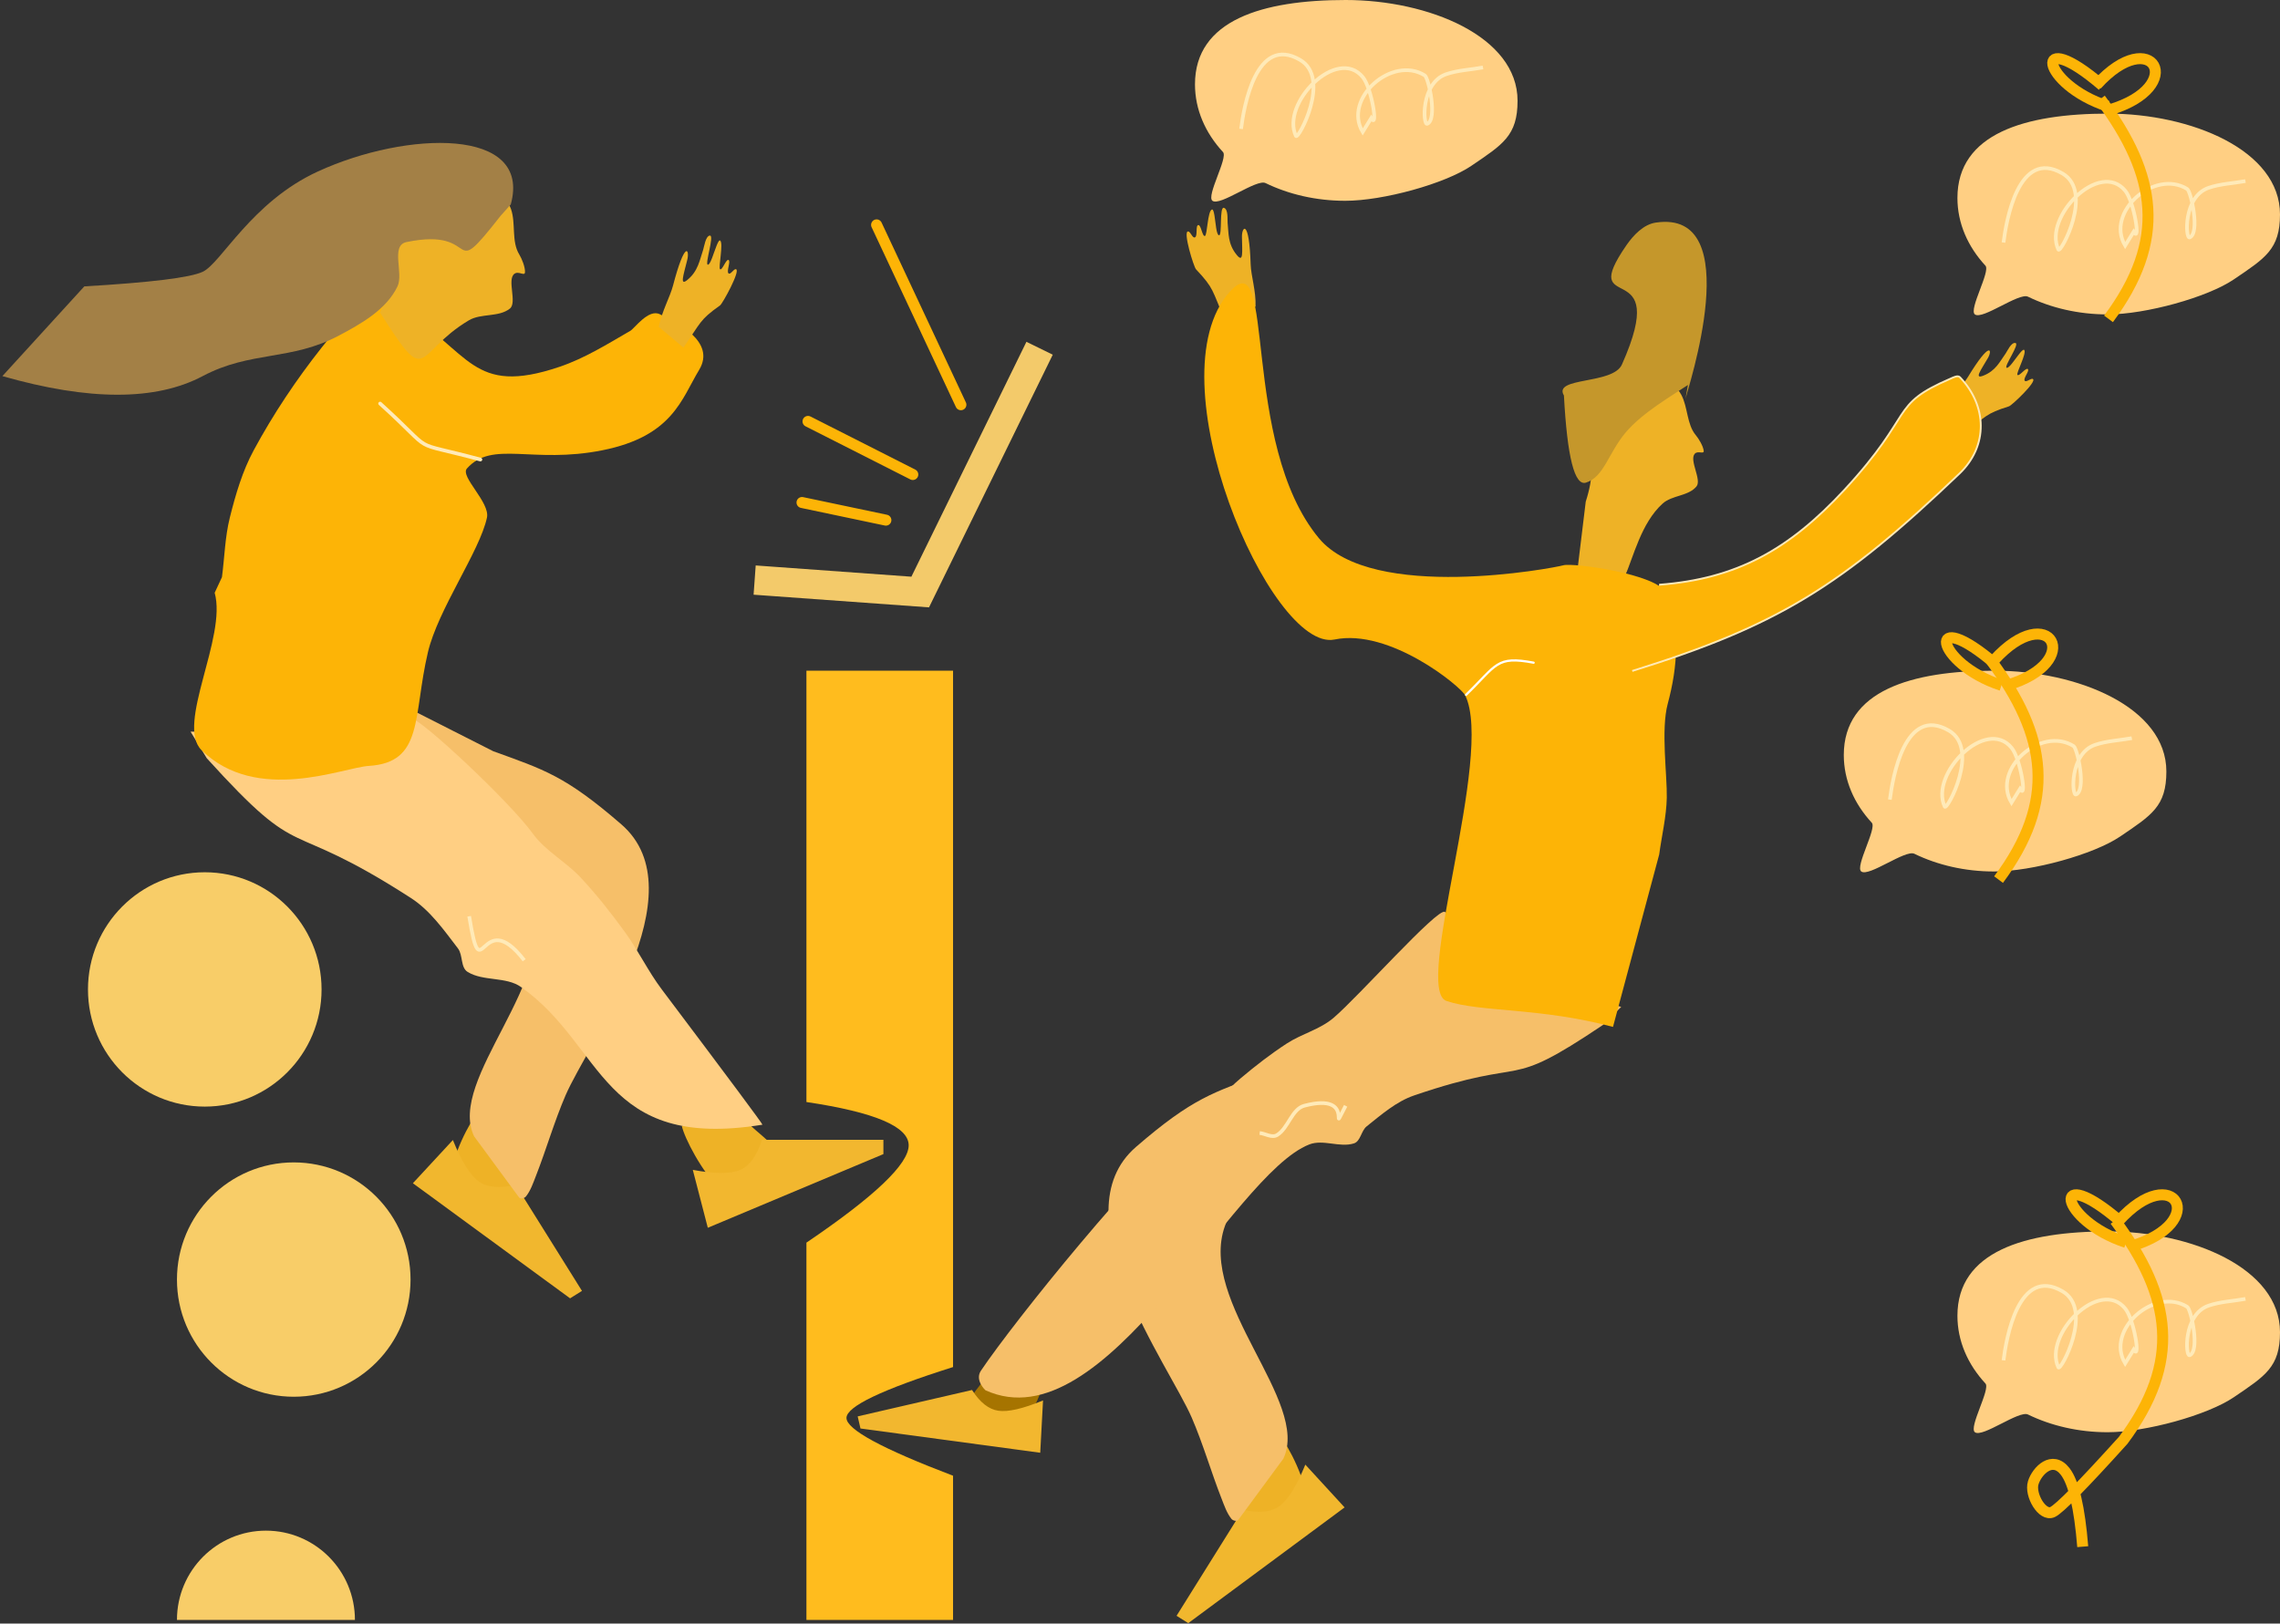 <?xml version="1.0" encoding="UTF-8"?>
<svg width="622px" height="443px" viewBox="0 0 622 443" version="1.1" xmlns="http://www.w3.org/2000/svg" xmlns:xlink="http://www.w3.org/1999/xlink">
    <rect x="0" y="0" width="622" height="443" fill="#333333" stroke="none"/>
    <!-- Generator: Sketch 49.3 (51167) - http://www.bohemiancoding.com/sketch -->
    <title>Group 6</title>
    <desc>Created with Sketch.</desc>
    <defs></defs>
    <g id="Assets" stroke="none" stroke-width="1" fill="none" fill-rule="evenodd">
        <g id="Group-6">
            <g id="Group-5">
                <g id="Group-61" transform="translate(534, 31)">
                    <g id="Group-56">
                        <path d="M40.993,54.787 C51.336,54.787 68.184,50.141 75.396,45.242 C83.971,39.418 88,37.032 88,27.5 C88,9.95 63.732,0 41.092,0 C18.453,0 0,5.461 0,23.01 C0,29.903 2.831,36.284 7.642,41.491 C9.068,43.035 3.012,53.466 4.765,54.787 C6.84,56.351 16.786,48.756 19.25,49.954 C25.553,53.016 33.006,54.787 40.993,54.787 Z" id="Oval-7" fill="#FFCF83"></path>
                        <path d="M12.571,35.176 C13.311,29.258 16.667,9.303 28.691,16.354 C37.252,21.374 28.104,38.297 27.54,37.102 C23.339,28.205 38.827,12.482 45.803,21.076 C48.222,24.055 50.033,35.525 48.079,32.24 L45.751,36.006 C40.303,26.848 53.821,15.019 62.687,20.575 C63.739,21.235 66.233,32.657 63.346,33.789 C62.193,34.241 61.553,22.638 68.532,20.244 C71.743,19.142 75.225,19.022 78.571,18.411" id="Path-44" stroke="#FFEAB8"></path>
                    </g>
                </g>
                <g id="Group-61" transform="translate(503, 183)">
                    <g id="Group-56">
                        <path d="M40.993,54.787 C51.336,54.787 68.184,50.141 75.396,45.242 C83.971,39.418 88,37.032 88,27.5 C88,9.95 63.732,0 41.092,0 C18.453,0 0,5.461 0,23.01 C0,29.903 2.831,36.284 7.642,41.491 C9.068,43.035 3.012,53.466 4.765,54.787 C6.84,56.351 16.786,48.756 19.25,49.954 C25.553,53.016 33.006,54.787 40.993,54.787 Z" id="Oval-7" fill="#FFCF83"></path>
                        <path d="M12.571,35.176 C13.311,29.258 16.667,9.303 28.691,16.354 C37.252,21.374 28.104,38.297 27.54,37.102 C23.339,28.205 38.827,12.482 45.803,21.076 C48.222,24.055 50.033,35.525 48.079,32.24 L45.751,36.006 C40.303,26.848 53.821,15.019 62.687,20.575 C63.739,21.235 66.233,32.657 63.346,33.789 C62.193,34.241 61.553,22.638 68.532,20.244 C71.743,19.142 75.225,19.022 78.571,18.411" id="Path-44" stroke="#FFEAB8"></path>
                    </g>
                </g>
                <g id="Group-61" transform="translate(534, 336)">
                    <g id="Group-56">
                        <path d="M40.993,54.787 C51.336,54.787 68.184,50.141 75.396,45.242 C83.971,39.418 88,37.032 88,27.5 C88,9.95 63.732,0 41.092,0 C18.453,0 0,5.461 0,23.01 C0,29.903 2.831,36.284 7.642,41.491 C9.068,43.035 3.012,53.466 4.765,54.787 C6.84,56.351 16.786,48.756 19.25,49.954 C25.553,53.016 33.006,54.787 40.993,54.787 Z" id="Oval-7" fill="#FFCF83"></path>
                        <path d="M12.571,35.176 C13.311,29.258 16.667,9.303 28.691,16.354 C37.252,21.374 28.104,38.297 27.54,37.102 C23.339,28.205 38.827,12.482 45.803,21.076 C48.222,24.055 50.033,35.525 48.079,32.24 L45.751,36.006 C40.303,26.848 53.821,15.019 62.687,20.575 C63.739,21.235 66.233,32.657 63.346,33.789 C62.193,34.241 61.553,22.638 68.532,20.244 C71.743,19.142 75.225,19.022 78.571,18.411" id="Path-44" stroke="#FFEAB8"></path>
                    </g>
                </g>
                <path d="M543,180 C558.65,200.986 561.105,218.678 545.218,240" id="Path-120" stroke="#FDB406" stroke-width="3"></path>
                <path d="M577,333 C592.65,353.986 595.105,371.678 579.218,393 C568.245,405.159 561.824,411.679 559.955,412.561 C557.151,413.884 553.673,407.832 554.683,404.577 C555.694,401.322 559.894,396.981 563.39,401.496 C565.721,404.506 567.318,411.345 568.183,422.012" id="Path-120" stroke="#FDB406" stroke-width="3"></path>
                <path d="M573,27 C588.65,47.986 591.105,65.678 575.218,87" id="Path-120" stroke="#FDB406" stroke-width="3"></path>
                <path d="M578,333.132 C593.191,316.349 603.165,333.606 581.427,340" id="Path-121" stroke="#FDB406" stroke-width="3"></path>
                <path d="M578.563,333.365 C559.015,316.551 561.569,332.952 580,339" id="Path-123" stroke="#FDB406" stroke-width="3"></path>
                <path d="M544,180.132 C559.191,163.349 569.165,180.606 547.427,187" id="Path-121" stroke="#FDB406" stroke-width="3"></path>
                <path d="M572,23.132 C587.191,6.349 597.165,23.606 575.427,30" id="Path-121" stroke="#FDB406" stroke-width="3"></path>
                <path d="M573.563,23.365 C554.015,6.551 556.569,22.952 575,29" id="Path-123" stroke="#FDB406" stroke-width="3"></path>
                <path d="M544.563,181.365 C525.015,164.551 527.569,180.952 546,187" id="Path-123" stroke="#FDB406" stroke-width="3"></path>
                <g id="Group-61" transform="translate(326, 0)">
                    <g id="Group-56">
                        <path d="M40.993,54.787 C51.336,54.787 68.184,50.141 75.396,45.242 C83.971,39.418 88,37.032 88,27.5 C88,9.95 63.732,0 41.092,0 C18.453,0 0,5.461 0,23.01 C0,29.903 2.831,36.284 7.642,41.491 C9.068,43.035 3.012,53.466 4.765,54.787 C6.84,56.351 16.786,48.756 19.25,49.954 C25.553,53.016 33.006,54.787 40.993,54.787 Z" id="Oval-7" fill="#FFCF83"></path>
                        <path d="M12.571,35.176 C13.311,29.258 16.667,9.303 28.691,16.354 C37.252,21.374 28.104,38.297 27.54,37.102 C23.339,28.205 38.827,12.482 45.803,21.076 C48.222,24.055 50.033,35.525 48.079,32.24 L45.751,36.006 C40.303,26.848 53.821,15.019 62.687,20.575 C63.739,21.235 66.233,32.657 63.346,33.789 C62.193,34.241 61.553,22.638 68.532,20.244 C71.743,19.142 75.225,19.022 78.571,18.411" id="Path-44" stroke="#FFEAB8"></path>
                    </g>
                </g>
                <g id="Group-32" transform="translate(136, 332.5) rotate(58) translate(-136, -332.5) translate(107, 317)">
                    <path d="M0.633,2.87 C1.873,8.654 18.796,37.725 26.241,13.448 C27.803,8.356 19.928,5.048 16.772,0.848" id="Path-89" fill="#EEB226"></path>
                    <path d="M4.218,14.695 L8.436,30.195 L57.792,10.471 L57.792,6.643 L23.651,6.643 C22.232,10.914 20.198,13.599 17.552,14.695 C14.906,15.792 10.461,15.792 4.218,14.695 Z" id="Line-5" fill="#F1B72E"></path>
                </g>
                <path d="M186,307.192 C187.296,313.464 205,344.991 212.788,318.664 C214.422,313.141 206.184,309.555 202.882,305" id="Path-89" fill="#EEB226"></path>
                <path d="M134.539,204.966 C148.338,209.991 154.075,211.561 169.507,224.928 C190.835,243.402 160.487,284.517 154.305,298.828 C151.206,306.001 149.05,313.594 146.194,320.88 C145.434,322.82 144.752,324.882 143.466,326.481 C143.05,326.997 141.843,327.254 141.553,326.649 L129.34,310.054 C121.873,294.496 152.734,267.269 145.253,246.505 C130.255,204.869 108.62,218.137 107,191" id="Path-49" fill="#F6BF69"></path>
                <path d="M56.41,206.884 C83.505,236.767 76.668,222.176 112.086,245.016 C117.382,248.432 121.113,253.804 124.926,258.767 C126.346,260.616 125.588,263.974 127.591,265.2 C131.873,267.822 138.052,266.413 142.146,269.31 C165.114,285.564 163.934,313.999 207.997,306.876 C208.195,306.844 198.756,294.166 180.553,269.988 C176.8,265.004 174.109,259.314 170.447,254.266 C166.693,249.092 162.717,244.048 158.338,239.369 C154.329,235.084 148.778,232.191 145.352,227.445 C139.038,218.695 114.254,195.534 112.086,196.007 C109.273,196.62 112.924,202.257 110.141,202.987 C104.73,204.406 103.936,205.802 98.342,205.519 C86.444,204.917 74.881,201.382 63.065,199.884 C59.407,199.42 55.688,199.724 52,199.643" id="Path-48" fill="#FFCF83"></path>
                <path d="M128,250 C131.454,271.415 130.981,246.464 143,262" id="Path-86" stroke="#FFEAB8"></path>
                <g id="Group-28" transform="translate(247.368, 117.811) scale(-1, 1) rotate(-19) translate(-247.368, -117.811) translate(220.868, 66.811)">
                    <polyline id="Line-4" stroke="#F3CA6A" stroke-width="8" stroke-linecap="square" points="0.147 21.624 8.795 91.149 48.696 101.743"></polyline>
                    <path d="M14.937,39.212 C27.511,26.241 40.086,13.271 52.66,0.301" id="Path-71" stroke="#FDB406" stroke-width="3" stroke-linecap="round"></path>
                    <path d="M21.144,61.485 C31.726,60.022 42.308,58.558 52.89,57.094" id="Path-72" stroke="#FDB406" stroke-width="3" stroke-linecap="round"></path>
                    <path d="M24.033,75.651 C31.767,76.618 39.5,77.584 47.234,78.551" id="Path-73" stroke="#FDB406" stroke-width="3" stroke-linecap="round"></path>
                </g>
                <path d="M220,183 L260,183 L260,373.003 C240.616,379.133 230.923,383.763 230.923,386.892 C230.923,390.022 240.616,395.277 260,402.657 L260,442 L220,442 L220,339.055 C238.597,326.459 247.895,317.607 247.895,312.5 C247.895,307.393 238.597,303.456 220,300.689 L220,183 Z" id="Rectangle-12" fill="#FFBC1E"></path>
                <g id="Group-67" transform="translate(52, 49)">
                    <path d="M6.564,112.742 C9.969,124.873 -4.113,148.748 2.989,155.692 C18.105,170.471 41.553,160.419 48.626,159.978 C63.623,159.044 60.612,146.52 64.735,128.984 C67.491,117.261 78.88,101.432 80.847,92.222 C81.733,88.071 73.436,81.016 75.381,78.832 C82.336,71.016 93.199,77.683 112.356,73.853 C131.513,70.024 133.914,59.876 138.729,51.923 C143.444,44.136 132.403,38.876 127.978,36.727 C124.89,35.226 121.094,40.607 119.969,41.258 C113.72,44.877 107.5,48.767 100.658,51.082 C76.519,59.25 76.447,46.763 57.543,35.534 C54.958,33.999 51.345,32.891 48.626,34.172 C43.407,36.63 39.372,41.254 35.794,45.775 C28.828,54.575 22.551,63.981 17.217,73.853 C14.129,79.57 12.277,85.92 10.7,92.222 C9.373,97.524 9.268,103.058 8.552,108.476 L6.564,112.742 Z" id="Path-50" fill="#FDB406"></path>
                    <path d="M79.061,76.389 C58.507,70.826 67.79,75.673 51.694,61.111" id="Path-54" stroke="#FFEAB8" stroke-linecap="round"></path>
                    <path d="M52.654,33.965 C60.697,19.443 52.654,18.306 56.197,8.122 C60.114,-3.14 83.866,-2.242 87.408,8.048 C88.775,12.018 87.459,16.835 89.658,20.426 C90.352,21.558 91.288,23.863 91.221,25.254 C91.161,26.497 89.491,24.821 88.317,25.718 C86.259,27.289 89.123,33.552 87.114,35.184 C84.113,37.623 79.232,36.423 75.902,38.407 C60.776,47.416 65.119,57.549 51.694,36.287 L52.654,33.965 Z" id="Path-55" fill="#EEB226"></path>
                    <path d="M127.714,40.176 C128.59,35.848 130.789,32.031 131.599,28.941 C134.917,16.284 136.179,19.116 135.484,21.923 C134.443,26.132 133.394,29.094 135.484,27.406 C138.477,24.99 138.874,21.923 139.83,19.137 C140.079,18.411 140.498,15.278 141.696,15.278 C142.895,15.278 140.291,22.965 141.077,23.22 C141.365,23.313 141.778,22.639 142.242,21.429 C143.03,19.378 143.938,16.306 144.436,16.612 C145.447,17.231 143.911,24.074 144.436,24.457 C145.022,24.884 146.073,21.656 146.726,21.923 C147.441,22.214 146.15,24.966 146.726,25.563 C147.273,26.129 148.147,24.272 148.787,24.457 C150.074,24.829 145.135,33.832 144.436,34.328 C138.745,38.373 139.333,38.858 134.441,45.833" id="Path-78" fill="#EEB226"></path>
                </g>
                <path d="M189,319.205 L193.094,335 L241,314.901 L241,311 L207.862,311 C206.484,315.353 204.511,318.088 201.942,319.205 C199.374,320.323 195.06,320.323 189,319.205 Z" id="Line-5" fill="#F2B72F"></path>
                <g id="Group-68" transform="translate(24, 238)" fill="#F8CD68">
                    <ellipse id="Oval-18" cx="31.862" cy="31.97" rx="31.862" ry="31.97"></ellipse>
                    <ellipse id="Oval-18" cx="56.138" cy="111.134" rx="31.862" ry="31.97"></ellipse>
                    <path d="M72.828,204 C72.828,190.547 61.959,179.642 48.552,179.642 C35.145,179.642 24.276,190.547 24.276,204" id="Oval-18"></path>
                </g>
                <path d="M136.563,58.892 C121.611,77.962 131.866,61.7 110.895,66.049 C106.473,66.967 110.161,74.549 108.44,78.141 C105.378,84.532 98.426,88.388 92.507,91.536 C79.393,98.511 68.411,95.666 55.287,102.624 C42.524,109.392 24.312,109.392 0.649,102.624 L23,78.141 C41.115,77.077 51.878,75.752 55.287,74.164 C60.356,71.804 68.569,55.109 86.753,46.771 C110.944,35.678 145.185,34.636 139.34,55.79 L136.563,58.892 Z" id="Path-119" fill="#A38046"></path>
                <g id="Group-65" transform="translate(392.5, 246) scale(-1, 1) translate(-392.5, -246) translate(225, 25)">
                    <g id="Group-32" transform="translate(216.588, 395.919) rotate(58) translate(-216.588, -395.919) translate(187.588, 380.919)">
                        <path d="M0.634,2.828 C1.874,8.526 18.805,37.17 26.253,13.25 C27.816,8.233 19.937,4.974 16.779,0.836" id="Path-89" fill="#EEB226"></path>
                        <path d="M4.22,14.479 L8.44,29.751 L57.819,10.317 L57.819,6.545 L23.662,6.545 C22.242,10.754 20.208,13.399 17.56,14.479 C14.913,15.559 10.466,15.559 4.22,14.479 Z" id="Line-5" fill="#F1B72E"></path>
                    </g>
                    <path d="M215.108,267.994 C228.915,273.016 234.656,274.586 250.097,287.946 C271.438,306.41 241.072,347.505 234.886,361.808 C231.785,368.977 229.628,376.567 226.77,383.849 C226.009,385.788 225.327,387.849 224.04,389.447 C223.624,389.963 222.416,390.22 222.126,389.615 L209.905,373.029 C202.434,357.478 233.313,330.265 225.829,309.511 C210.821,267.897 189.173,281.158 187.552,254.035" id="Path-49" fill="#F6BF69"></path>
                    <g id="Group-74" transform="translate(167.367, 220.933) scale(-1, 1) rotate(-345) translate(-167.367, -220.933) translate(46.867, 24.933)">
                        <path d="M218.892,30.564 C219.771,26.67 221.98,23.236 222.794,20.456 C226.126,9.069 227.393,11.616 226.696,14.141 C225.65,17.929 224.597,20.593 226.696,19.075 C229.702,16.901 230.1,14.141 231.06,11.635 C231.31,10.982 231.731,8.163 232.935,8.163 C234.139,8.163 231.523,15.08 232.312,15.308 C232.602,15.392 233.017,14.786 233.483,13.698 C234.274,11.852 235.186,9.089 235.687,9.363 C236.702,9.921 235.159,16.077 235.687,16.421 C236.275,16.806 237.33,13.902 237.987,14.141 C238.705,14.404 237.408,16.88 237.987,17.417 C238.535,17.926 239.414,16.255 240.057,16.421 C241.349,16.756 236.389,24.856 235.687,25.303 C229.97,28.941 230.561,29.378 225.648,35.653" id="Path-78" fill="#EEB226"></path>
                        <g id="Group-73" transform="translate(0, -0)">
                            <g id="Group-72" transform="translate(142.189, 54) scale(-1, 1) translate(-142.189, -54) translate(110.189, -0)">
                                <g id="Group-27" transform="translate(0.1, 36.482)" fill="#EEB226">
                                    <g id="Group-24" transform="translate(31.503, 35.274) scale(-1, 1) rotate(-25) translate(-31.503, -35.274) translate(11.503, 5.774)">
                                        <path d="M5.768,32.324 C12.883,18.761 5.768,17.699 8.902,8.187 C12.367,-2.331 33.376,-1.493 36.509,8.118 C37.718,11.826 36.554,16.325 38.5,19.678 C39.113,20.736 39.941,22.889 39.882,24.189 C39.829,25.35 38.352,23.784 37.313,24.621 C35.492,26.089 38.026,31.939 36.249,33.463 C33.594,35.741 29.277,34.62 26.331,36.473 C12.952,44.887 11.89,71.112 0.015,51.252 L5.768,32.324 Z" id="Path-55"></path>
                                    </g>
                                </g>
                                <path d="M24.291,46.131 C24.413,43.977 21.237,-8.298 44.571,1.828 C47.642,3.161 49.573,6.698 50.71,9.9 C58.831,32.769 38.175,8.239 43.46,41.624 C44.404,47.591 60.841,49.713 56.552,53.882 C51.32,69.924 47.326,77.055 44.571,75.275 C40.22,72.464 40.817,65.997 37.669,59.259 C34.658,52.814 27.885,46.116 24.625,42.348" id="Path-122" fill="#C5972B"></path>
                            </g>
                            <g id="Group-59" transform="translate(31.005, 367.416) scale(-1, 1) rotate(28) translate(-31.005, -367.416) translate(3.505, 354.416)">
                                <path d="M0,1.791 C1.162,6.916 17.036,32.677 24.018,11.165 C25.483,6.652 18.097,3.722 15.137,0" id="Path-89" fill="#A67400"></path>
                                <path d="M3.956,12.04 L7.913,25.775 L54.205,8.297 L54.205,4.905 L22.183,4.905 C20.852,8.69 18.945,11.069 16.463,12.04 C13.981,13.012 9.812,13.012 3.956,12.04 Z" id="Line-5" fill="#F2B72F"></path>
                            </g>
                            <path d="M6.771,52.171 C7.73,48.044 10.139,44.404 11.027,41.458 C14.661,29.388 16.042,32.088 15.282,34.765 C14.142,38.779 12.993,41.603 15.282,39.994 C18.56,37.69 18.995,34.765 20.042,32.108 C20.315,31.416 20.773,28.428 22.086,28.428 C23.399,28.428 20.547,35.759 21.407,36.001 C21.723,36.09 22.175,35.448 22.684,34.294 C23.547,32.338 24.541,29.409 25.087,29.7 C26.194,30.291 24.512,36.816 25.087,37.181 C25.729,37.588 26.88,34.511 27.595,34.765 C28.379,35.042 26.964,37.667 27.595,38.236 C28.194,38.776 29.152,37.005 29.853,37.181 C31.262,37.536 25.853,46.121 25.087,46.595 C18.853,50.452 19.497,50.914 14.14,57.566" id="Path-78" fill="#EEB226" transform="translate(18.429, 42.997) scale(-1, 1) translate(-18.429, -42.997) "></path>
                            <g id="Group-29" transform="translate(104.599, 277.788) scale(-1, 1) translate(-104.599, -277.788) translate(32.599, 197.788)" fill="#F6BF69">
                                <path d="M4.235,19.24 C26.025,44.24 20.527,32.034 49.009,51.142 C53.268,53.999 56.268,58.493 59.335,62.646 C60.477,64.192 59.868,67.001 61.478,68.027 C64.922,70.221 69.891,69.042 73.183,71.466 C91.654,85.064 105.717,165.069 141.151,159.11 C141.177,159.106 144.738,157.238 143.719,154.265 C138.386,138.702 116.36,89.016 104.069,72.033 C101.051,67.863 98.887,63.103 95.942,58.88 C92.924,54.551 89.726,50.332 86.205,46.417 C82.981,42.832 78.516,40.412 75.761,36.441 C70.683,29.121 56.11,-0.023 53.872,0.588 C49.52,1.775 42.456,18.335 37.957,18.098 C28.389,17.594 19.09,14.637 9.588,13.384 C6.645,12.996 3.655,13.25 0.689,13.182" id="Path-48"></path>
                            </g>
                            <path d="M19.724,216.827 C40.33,216.827 55.728,222.363 65.426,221.747 C75.124,221.13 70.21,153.5 82.067,139.902 C83.843,137.865 106.713,127.487 120.451,134.382 C136.335,142.355 187.022,78.321 172.601,50.097 C163.982,33.228 159.384,89.194 131.736,108.788 C113.125,121.976 67.644,100.023 65.426,98.679 C63.015,97.218 39.873,94.375 36.535,98.679 C30.037,107.058 28.118,117.213 28.118,127.809 C28.118,135.162 23.2,146.651 21.728,152.65 C20.49,157.698 20.392,162.967 19.724,168.126 L19.724,216.827 Z" id="Path-50" fill="#FDB406" transform="translate(97.439, 134.382) scale(-1, 1) translate(-97.439, -134.382) "></path>
                            <path d="M112.982,139.68 C119.059,129.537 118.094,127.238 128.525,126.436" id="Path-58" stroke="#FFFFFF" stroke-width="0.6" stroke-linecap="round"></path>
                            <path d="M229.207,97.03 C209.205,90.032 197.46,78.61 187.117,58.999 C173.617,33.4 181.465,33.573 166.95,22.118 C166.272,21.583 165.315,20.671 164.58,21.119 C155.445,26.686 152.22,37.151 157.94,46.556 C180.951,84.391 195.001,99.423 230.212,121.656" id="Path-79" stroke="#FFEAB8" stroke-width="0.5" fill="#FDB406" transform="translate(192.65, 71.328) scale(-1, 1) translate(-192.65, -71.328) "></path>
                            <path d="M89.549,256.499 C91.938,267.055 87.215,251.806 100.45,259.399 C103.505,261.152 103.073,266.442 105.539,269.036 C106.67,270.225 108.695,269.5 110.273,269.732" id="Path-85" stroke="#FFEAB8" transform="translate(99.911, 263.121) scale(-1, 1) translate(-99.911, -263.121) "></path>
                        </g>
                    </g>
                </g>
            </g>
        </g>
    </g>
</svg>